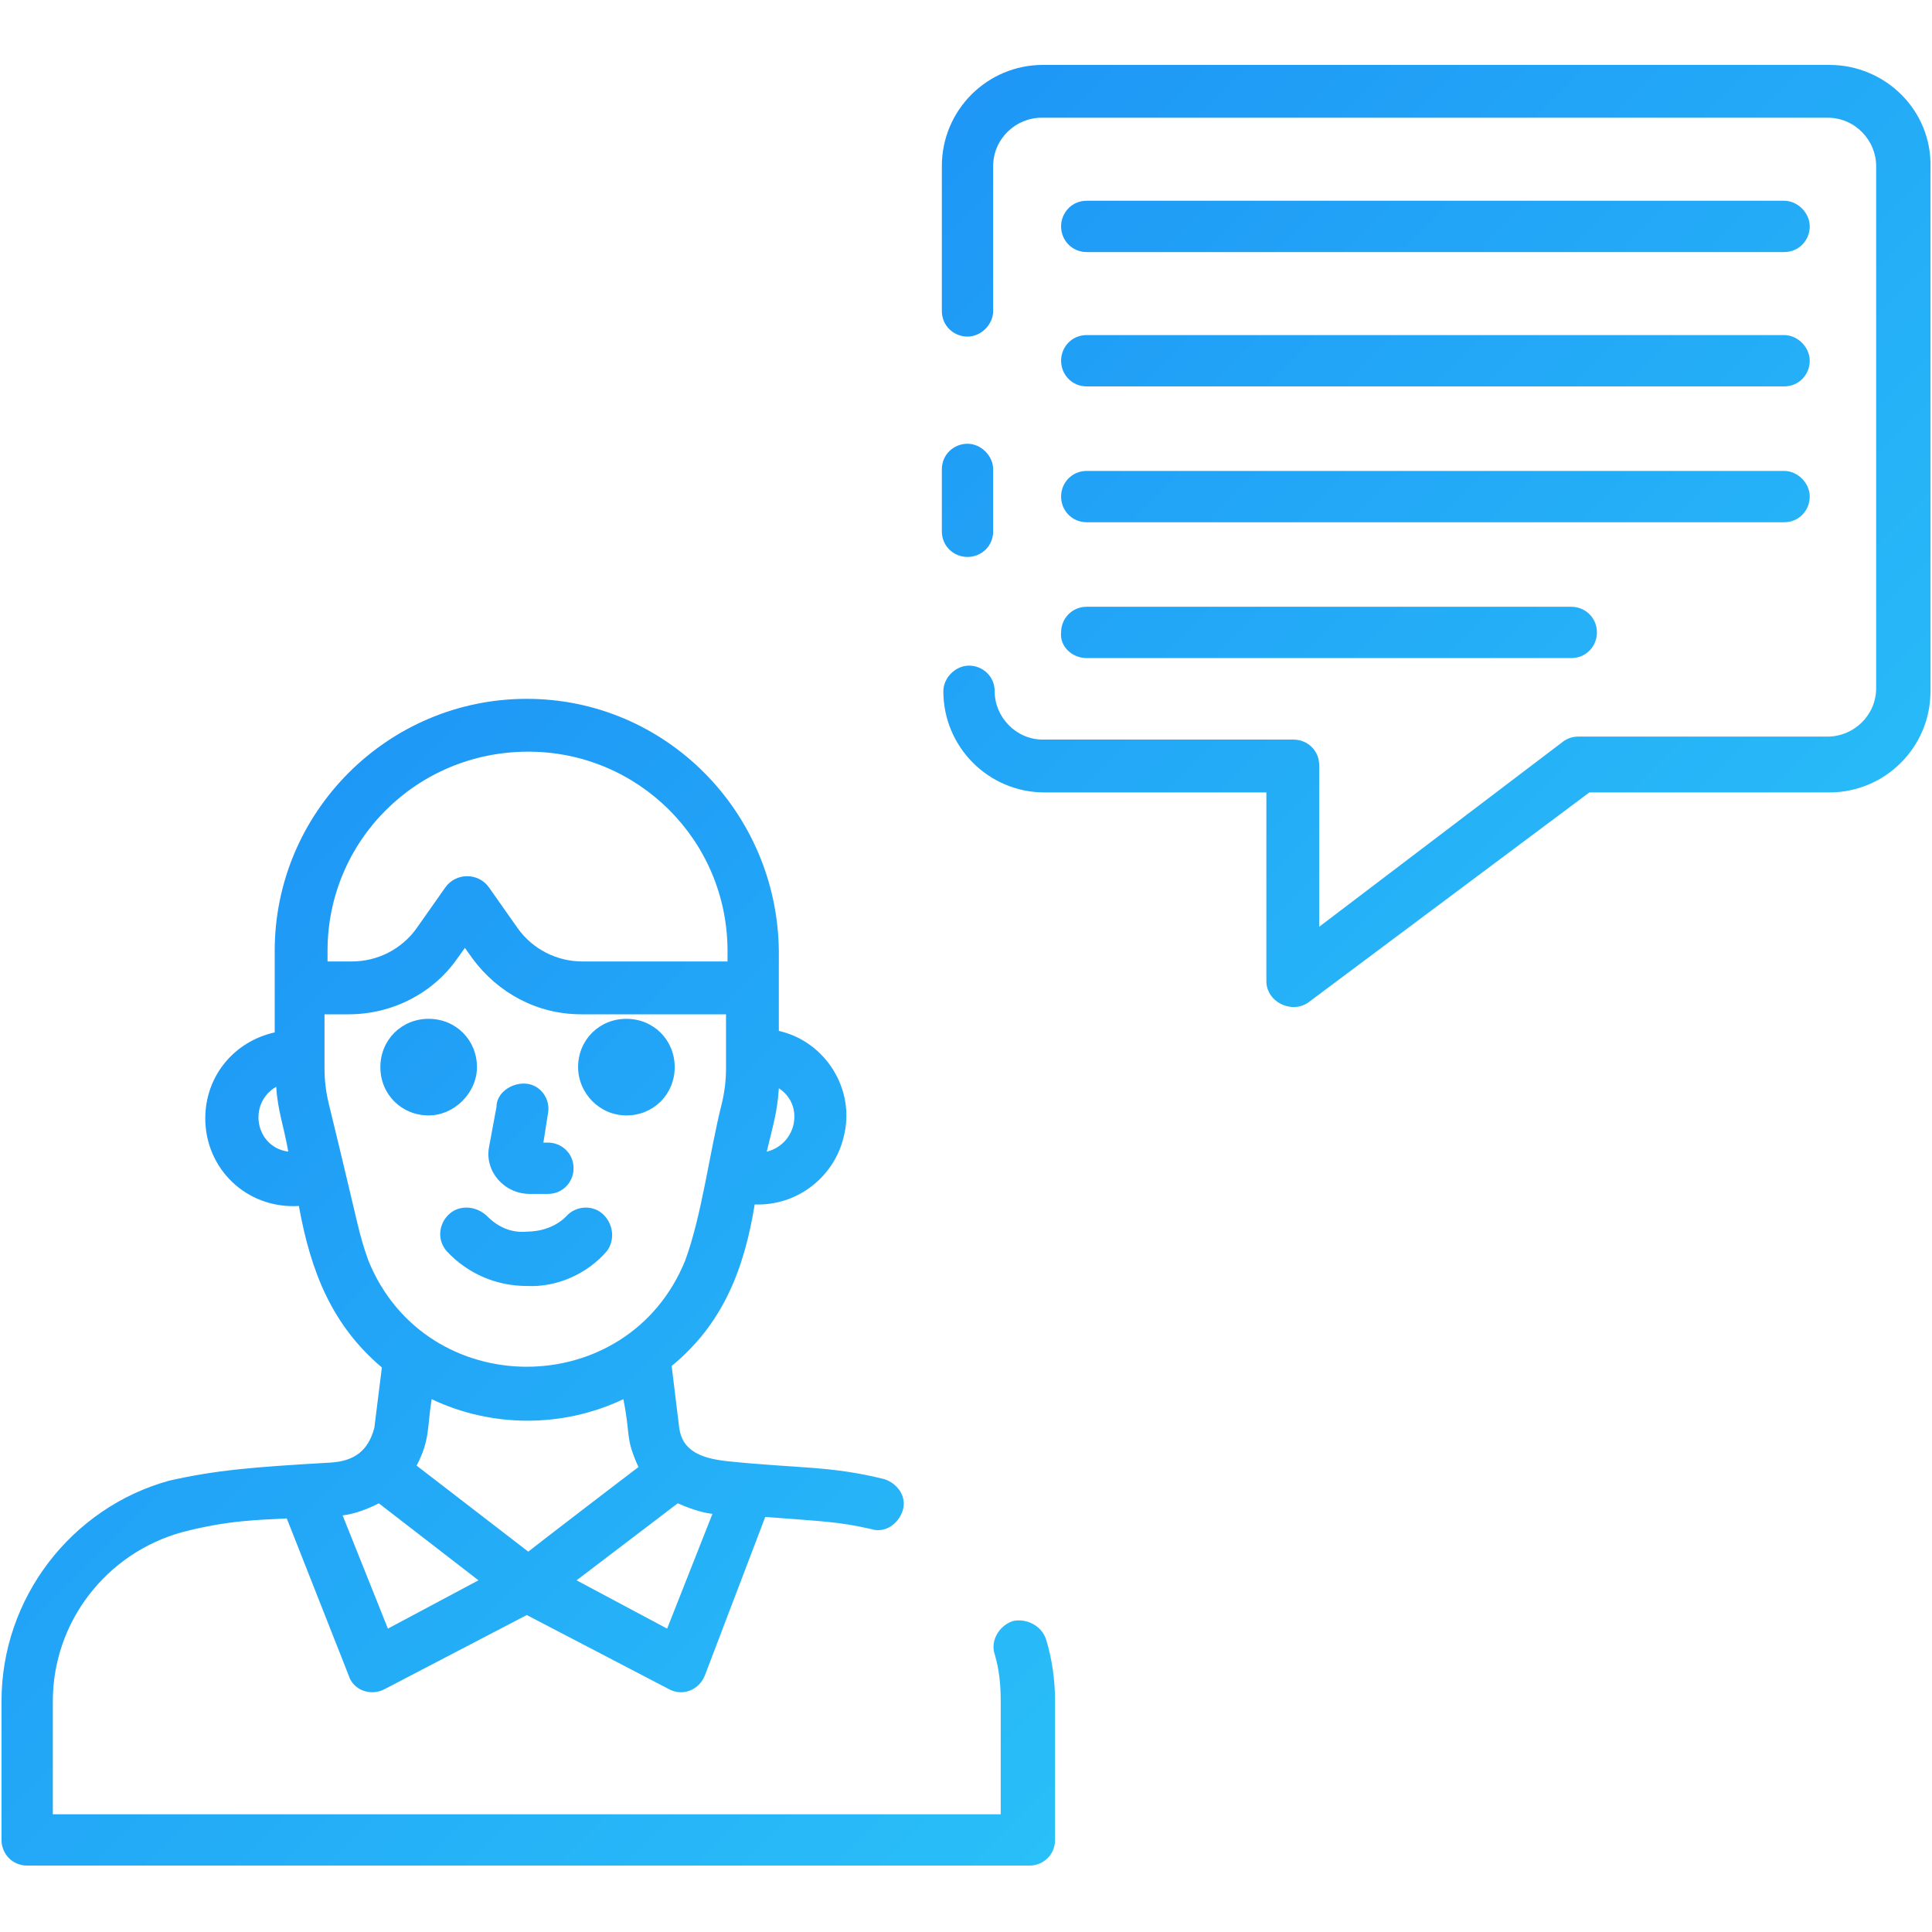 <svg id="Layer_1" enable-background="new 0 0 128 128" height="512" viewBox="0 0 128 128" width="512" xmlns="http://www.w3.org/2000/svg" xmlns:xlink="http://www.w3.org/1999/xlink"><linearGradient id="SVGID_1_" gradientTransform="matrix(1 0 0 -1 0 127.89)" gradientUnits="userSpaceOnUse" x1="95.509" x2="34.595" y1="30.915" y2="91.829"><stop offset="0" stop-color="#29bff8"/><stop offset="1" stop-color="#1e97f6"/></linearGradient><path d="m62.4 35.2v-4.1c0-1 .8-1.7 1.7-1.7s1.7.8 1.7 1.7v4.1c0 1-.8 1.7-1.7 1.7s-1.7-.7-1.7-1.7zm58.8-30.9h-52.1c-3.7 0-6.7 3-6.7 6.7v9.6c0 1 .8 1.7 1.7 1.7s1.7-.8 1.7-1.7v-9.6c0-1.8 1.5-3.2 3.2-3.2h52.1c1.8 0 3.2 1.5 3.2 3.2v34.6c0 1.8-1.5 3.2-3.2 3.2h-16.5c-.4 0-.7.1-1 .3l-16.2 12.3v-10.7c0-1-.8-1.7-1.7-1.7h-16.6c-1.8 0-3.2-1.5-3.2-3.2 0-1-.8-1.7-1.7-1.7s-1.7.8-1.7 1.7c0 3.7 3 6.7 6.7 6.7h14.7v12.5c0 1.4 1.7 2.2 2.8 1.4l18.6-13.9h15.9c3.7 0 6.7-3 6.7-6.7v-34.7c.1-3.8-3-6.8-6.7-6.8zm-49.2 12.4h46.2c1 0 1.7-.8 1.7-1.7s-.8-1.7-1.7-1.7h-46.2c-1 0-1.7.8-1.7 1.7s.7 1.7 1.7 1.7zm0 8.9h46.2c1 0 1.7-.8 1.7-1.7s-.8-1.7-1.7-1.7h-46.2c-1 0-1.7.8-1.7 1.7s.7 1.7 1.7 1.7zm0 9h46.2c1 0 1.7-.8 1.7-1.7s-.8-1.7-1.7-1.7h-46.2c-1 0-1.7.8-1.7 1.7s.7 1.7 1.7 1.7zm0 9h32.1c1 0 1.7-.8 1.7-1.7 0-1-.8-1.7-1.7-1.7h-32.1c-1 0-1.7.8-1.7 1.7-.1.9.7 1.7 1.7 1.7zm-36.9 35.5h1.2c1 0 1.7-.8 1.7-1.7 0-1-.8-1.7-1.7-1.7h-.3l.3-1.9c.2-1-.5-1.9-1.4-2s-1.9.5-2 1.4v.1l-.5 2.7c-.3 1.6 1 3.1 2.7 3.1zm6.4-5.2c1.8 0 3.2-1.4 3.2-3.2s-1.4-3.2-3.2-3.2-3.2 1.4-3.2 3.2c0 1.7 1.4 3.2 3.2 3.2zm-11.7 6.5c-.7.6-.9 1.7-.2 2.5 1.4 1.5 3.3 2.3 5.3 2.3 2 .1 4-.8 5.3-2.3.6-.8.4-1.9-.3-2.5s-1.8-.5-2.4.2c-.7.7-1.7 1-2.6 1-1 .1-1.9-.3-2.6-1s-1.8-.8-2.5-.2zm1.8-9.7c0-1.8-1.4-3.2-3.2-3.2s-3.2 1.4-3.2 3.2 1.4 3.2 3.2 3.2c1.7 0 3.2-1.5 3.2-3.2zm37.7 37.9c.4 1.3.6 2.7.6 4.1v9.2c0 1-.8 1.7-1.7 1.7h-66.4c-1 0-1.7-.8-1.7-1.7v-9.2c0-6.8 4.6-12.8 11.1-14.6 3.1-.7 5.5-.9 10.7-1.2 1.6-.1 2.5-.8 2.9-2.3l.5-4c-3.3-2.8-4.7-6.3-5.5-10.7-3.5.2-6.2-2.5-6.2-5.8 0-2.8 1.9-5.1 4.6-5.7v-5.4c0-9.2 7.5-16.7 16.7-16.7 9.2 0 16.6 7.5 16.7 16.7v5.3c3.1.7 5.1 3.9 4.3 7-.6 2.6-3 4.6-5.9 4.5-.7 4.3-2.1 7.9-5.5 10.7l.5 4.1c.2 1.5 1.4 2 3.1 2.2 4.8.5 6.9.3 10.5 1.2.9.3 1.5 1.2 1.2 2.1s-1.2 1.5-2.1 1.2c-2.2-.5-3.2-.5-7-.8l-4 10.5c-.4 1-1.5 1.4-2.4.9l-9.4-4.9-9.4 4.9c-.9.5-2.1.1-2.4-.9l-4.1-10.4c-1.8.1-3.8.1-6.9.9-5.1 1.4-8.6 6-8.6 11.2v7.5h62.8v-7.5c0-1.1-.1-2.1-.4-3.1-.3-.9.3-1.9 1.2-2.2.9-.2 1.9.3 2.2 1.2zm-22.1-8.3c-.8-.1-1.6-.4-2.3-.7l-6.7 5.1 6 3.2zm4.4-28.2c-.1 1.6-.4 2.5-.8 4.2 2-.5 2.5-3.1.8-4.2zm-29.9-9.1v.7h1.6c1.7 0 3.3-.8 4.3-2.2l1.9-2.7c.7-1 2.2-1 2.9 0l1.9 2.7c1 1.4 2.6 2.2 4.3 2.2h9.6v-.7c0-7.3-5.9-13.2-13.2-13.2-7.4 0-13.3 5.9-13.3 13.2zm-2.6 13.3c-.3-1.7-.7-2.7-.8-4.3-1.9 1.1-1.4 4 .8 4.3zm5.3 7.2c3.8 9.4 17.2 9.4 21 0 1.1-3 1.6-7.1 2.4-10.3.2-.8.3-1.6.3-2.4v-3.6h-9.6c-2.9 0-5.5-1.4-7.2-3.7l-.5-.7-.5.7c-1.6 2.3-4.3 3.7-7.2 3.7h-1.6v3.6c0 .8.1 1.6.3 2.4 2.1 8.6 1.9 8.3 2.6 10.3zm4.2 9.2c-.3 1.8-.1 2.7-1 4.4l7.4 5.7c.1-.1 7.8-6 7.3-5.6-.9-2-.5-2-1-4.5-4 1.9-8.7 1.9-12.7 0zm-5.9 7.7 3 7.5 6-3.2-6.6-5.1c-.8.4-1.6.7-2.4.8z" fill="url(#SVGID_1_)"/></svg>